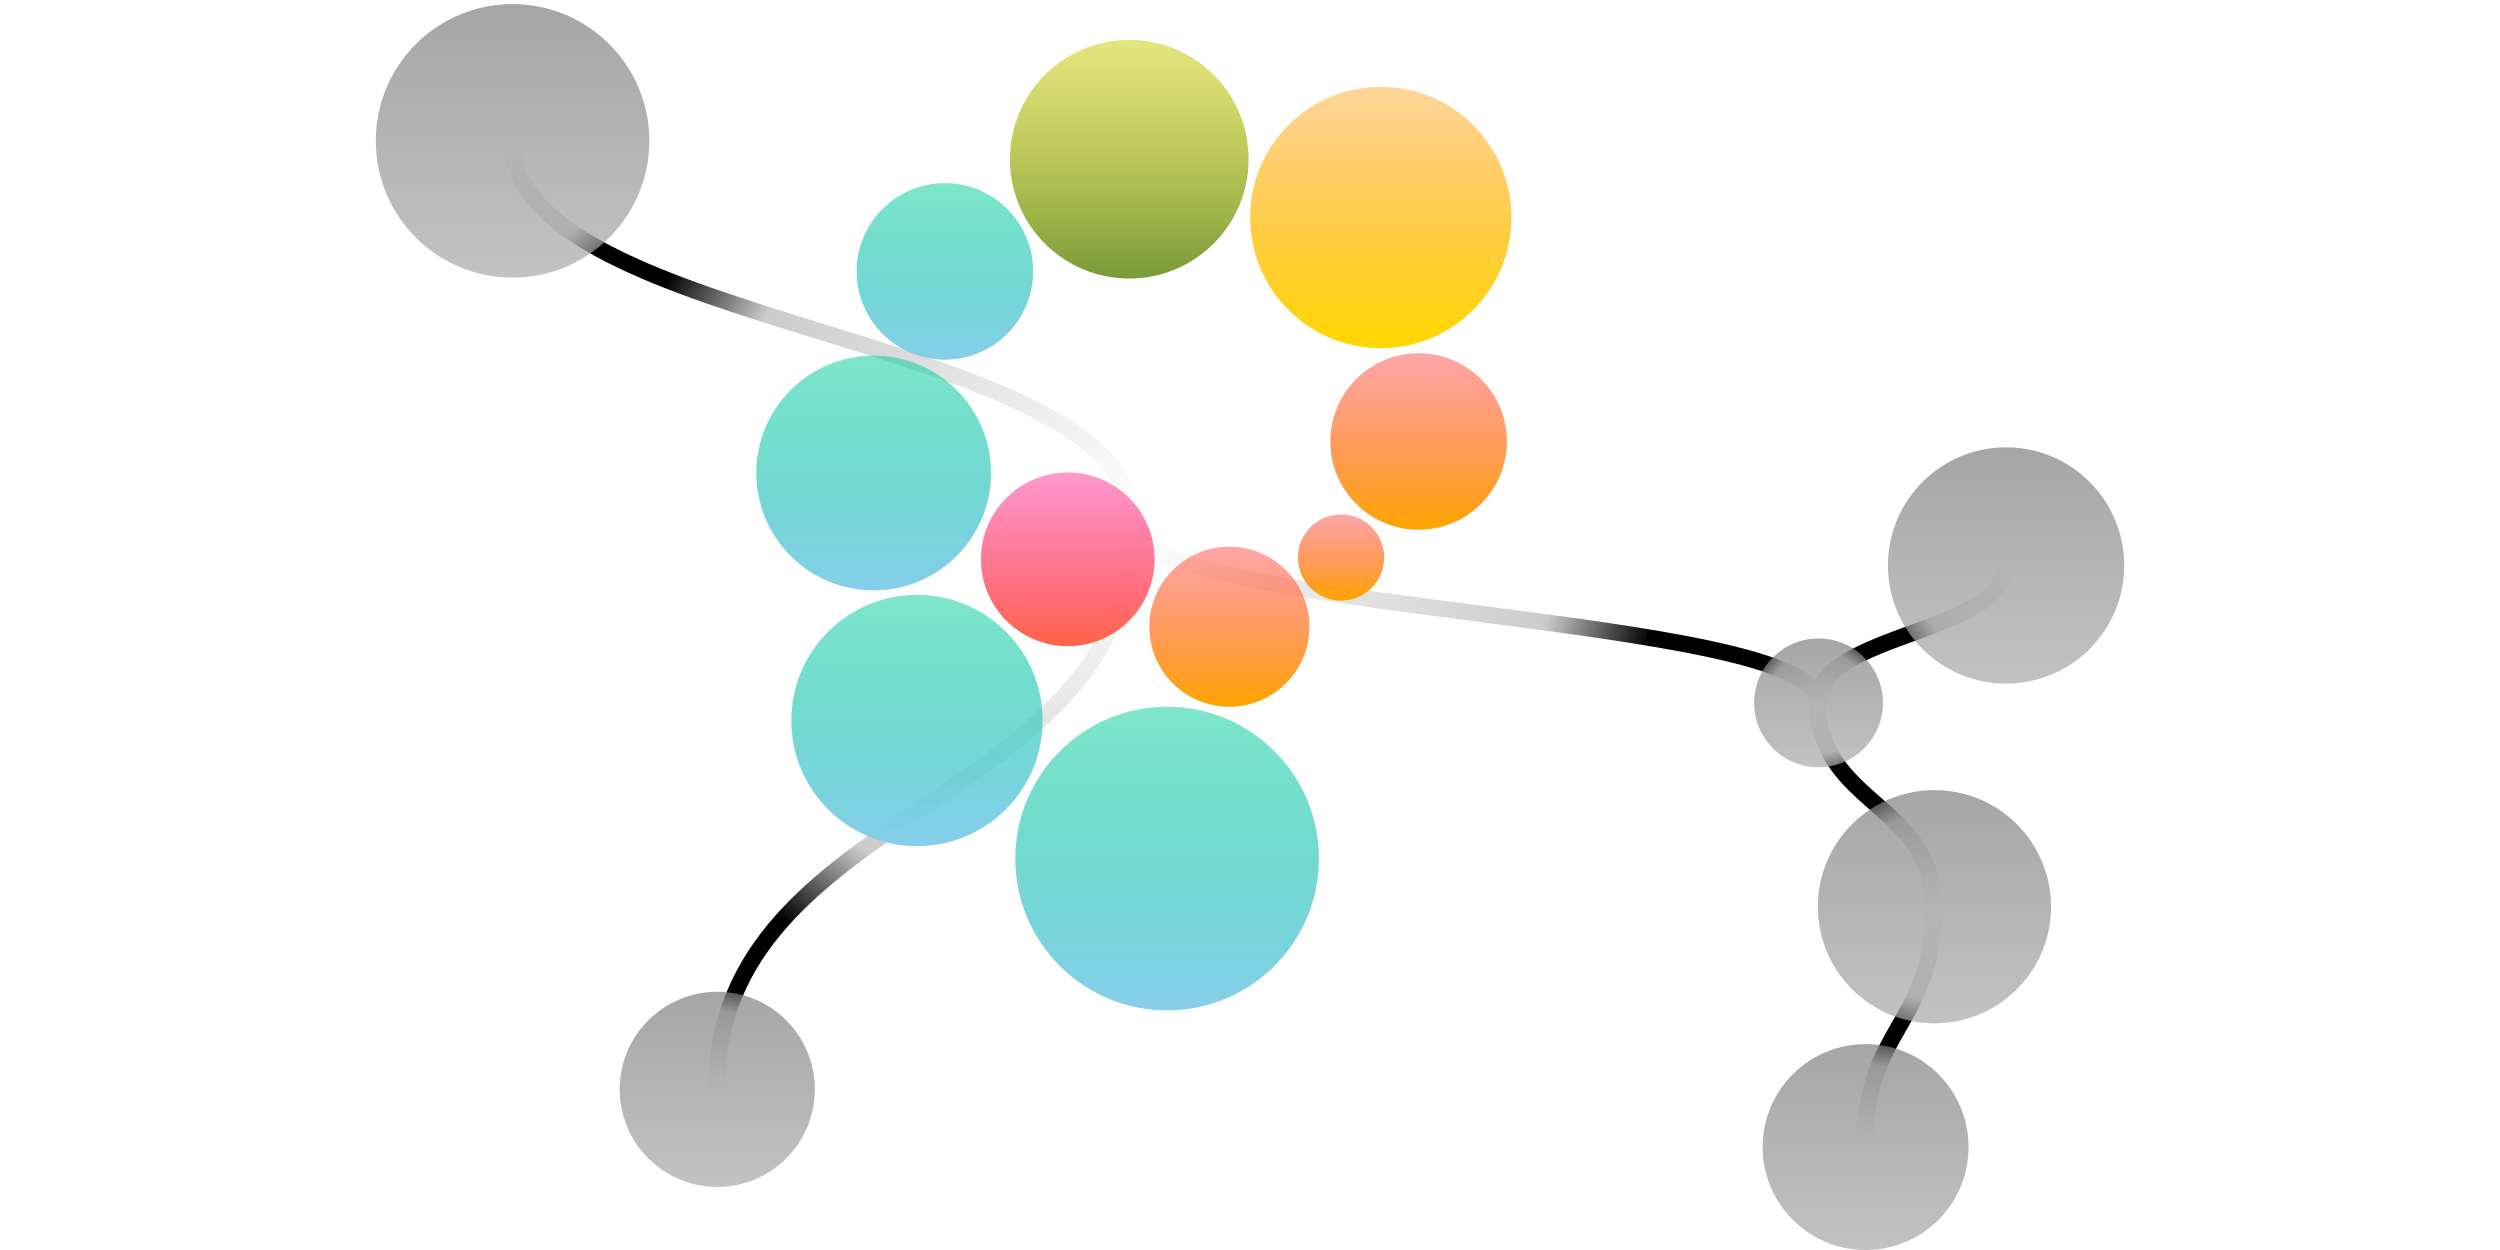 <svg width="600" height="600" xmlns="http://www.w3.org/2000/svg" style="animation-delay: 0s; animation-direction: normal; animation-duration: 0s; animation-fill-mode: none; animation-iteration-count: 1; animation-name: none; animation-play-state: running; animation-timing-function: ease; background-attachment: scroll; background-blend-mode: normal; background-clip: border-box; background-color: rgba(0, 0, 0, 0); background-image: none; background-origin: padding-box; background-position: 0% 0%; background-repeat: repeat; background-size: auto; border-bottom-color: rgb(0, 0, 0); border-bottom-left-radius: 0px; border-bottom-right-radius: 0px; border-bottom-style: none; border-bottom-width: 0px; border-collapse: separate; border-image-outset: 0px; border-image-repeat: stretch; border-image-slice: 100%; border-image-source: none; border-image-width: 1; border-left-color: rgb(0, 0, 0); border-left-style: none; border-left-width: 0px; border-right-color: rgb(0, 0, 0); border-right-style: none; border-right-width: 0px; border-top-color: rgb(0, 0, 0); border-top-left-radius: 0px; border-top-right-radius: 0px; border-top-style: none; border-top-width: 0px; bottom: auto; box-shadow: none; box-sizing: content-box; caption-side: top; clear: none; clip: auto; color: rgb(0, 0, 0); content: ; cursor: auto; direction: ltr; display: inline; empty-cells: show; float: none; font-family: sans-serif; font-kerning: auto; font-size: 21.333px; font-stretch: normal; font-style: normal; font-variant: normal; font-variant-ligatures: normal; font-weight: bold; height: 635px; image-rendering: auto; isolation: auto; left: auto; letter-spacing: normal; line-height: normal; list-style-image: none; list-style-position: outside; list-style-type: disc; margin-bottom: 0px; margin-left: 0px; margin-right: 0px; margin-top: 0px; max-height: none; max-width: none; min-height: 0px; min-width: 0px; mix-blend-mode: normal; motion-offset: 0px; motion-path: none; motion-rotation: auto 0deg; object-fit: fill; object-position: 50% 50%; opacity: 1; orphans: auto; outline-color: rgb(0, 0, 0); outline-offset: 0px; outline-style: none; outline-width: 0px; overflow-wrap: normal; overflow-x: hidden; overflow-y: hidden; padding-bottom: 0px; padding-left: 0px; padding-right: 0px; padding-top: 0px; page-break-after: auto; page-break-before: auto; page-break-inside: auto; pointer-events: auto; position: static; resize: none; right: auto; speak: normal; table-layout: auto; tab-size: 8; text-align: center; text-align-last: auto; text-decoration: none; text-indent: 0px; text-rendering: auto; text-shadow: none; text-overflow: clip; text-transform: none; top: auto; touch-action: auto; transition-delay: 0s; transition-duration: 0s; transition-property: all; transition-timing-function: ease; unicode-bidi: normal; vertical-align: baseline; visibility: visible; white-space: normal; widows: 1; width: 1270px; will-change: auto; word-break: normal; word-spacing: 0px; word-wrap: normal; z-index: auto; zoom: 1; -webkit-appearance: none; backface-visibility: visible; -webkit-background-clip: border-box; -webkit-background-composite: source-over; -webkit-background-origin: padding-box; -webkit-border-horizontal-spacing: 0px; -webkit-border-image: none; -webkit-border-vertical-spacing: 0px; -webkit-box-align: stretch; -webkit-box-decoration-break: slice; -webkit-box-direction: normal; -webkit-box-flex: 0; -webkit-box-flex-group: 1; -webkit-box-lines: single; -webkit-box-ordinal-group: 1; -webkit-box-orient: horizontal; -webkit-box-pack: start; -webkit-box-reflect: none; -webkit-clip-path: none; -webkit-column-break-after: auto; -webkit-column-break-before: auto; -webkit-column-break-inside: auto; -webkit-column-count: auto; -webkit-column-gap: normal; -webkit-column-rule-color: rgb(0, 0, 0); -webkit-column-rule-style: none; -webkit-column-rule-width: 0px; -webkit-column-span: none; -webkit-column-width: auto; -webkit-filter: none; align-content: stretch; align-items: stretch; align-self: stretch; flex-basis: auto; flex-grow: 0; flex-shrink: 1; flex-direction: row; flex-wrap: nowrap; justify-content: flex-start; -webkit-font-smoothing: auto; -webkit-highlight: none; -webkit-hyphenate-character: auto; -webkit-line-break: auto; -webkit-line-clamp: none; -webkit-locale: auto; -webkit-margin-before-collapse: collapse; -webkit-margin-after-collapse: collapse; -webkit-mask-box-image: none; -webkit-mask-box-image-outset: 0px; -webkit-mask-box-image-repeat: stretch; -webkit-mask-box-image-slice: 0 fill; -webkit-mask-box-image-source: none; -webkit-mask-box-image-width: auto; -webkit-mask-clip: border-box; -webkit-mask-composite: source-over; -webkit-mask-image: none; -webkit-mask-origin: border-box; -webkit-mask-position: 0% 0%; -webkit-mask-repeat: repeat; -webkit-mask-size: auto; order: 0; perspective: none; perspective-origin: 635px 317.5px; -webkit-print-color-adjust: economy; -webkit-rtl-ordering: logical; shape-outside: none; shape-image-threshold: 0; shape-margin: 0px; -webkit-tap-highlight-color: rgba(0, 0, 0, 0.18); -webkit-text-combine: none; -webkit-text-decorations-in-effect: none; -webkit-text-emphasis-color: rgb(0, 0, 0); -webkit-text-emphasis-position: over; -webkit-text-emphasis-style: none; -webkit-text-fill-color: rgb(0, 0, 0); -webkit-text-orientation: vertical-right; -webkit-text-security: none; -webkit-text-stroke-color: rgb(0, 0, 0); -webkit-text-stroke-width: 0px; transform: none; transform-origin: 635px 317.5px; transform-style: flat; -webkit-user-drag: auto; -webkit-user-modify: read-only; -webkit-user-select: text; -webkit-writing-mode: horizontal-tb; -webkit-app-region: no-drag; buffered-rendering: auto; clip-path: none; clip-rule: nonzero; mask: none; filter: none; flood-color: rgb(0, 0, 0); flood-opacity: 1; lighting-color: rgb(255, 255, 255); stop-color: rgb(0, 0, 0); stop-opacity: 1; color-interpolation: sRGB; color-interpolation-filters: linearRGB; color-rendering: auto; fill: rgb(0, 0, 0); fill-opacity: 1; fill-rule: nonzero; marker-end: none; marker-mid: none; marker-start: none; mask-type: luminance; shape-rendering: auto; stroke: none; stroke-dasharray: none; stroke-dashoffset: 0px; stroke-linecap: butt; stroke-linejoin: miter; stroke-miterlimit: 4; stroke-opacity: 1; stroke-width: 1px; alignment-baseline: auto; baseline-shift: 0px; dominant-baseline: auto; text-anchor: start; writing-mode: horizontal-tb; vector-effect: none; paint-order: fill stroke markers; cx: 0px; cy: 0px; x: 0px; y: 0px; r: 0px; rx: 0px; ry: 0px;" version="1.1" xmlns:xlink="http://www.w3.org/1999/xlink"><style type="text/css">#r-canvas .stop0 { stop-color: white; stop-opacity: 1; }
#r-canvas .stop80 { stop-color: white; stop-opacity: 0.8; }
#r-canvas .stop100 { stop-color: white; stop-opacity: 0; }
#l-root .stop0 { stop-color: red; stop-opacity: 1; }
#l-root .stop100 { stop-color: red; stop-opacity: 0.5; }
#l-subtable .stop0 { stop-color: darkgray; stop-opacity: 0.7; }
#l-subtable .stop100 { stop-color: gray; stop-opacity: 0.7; }
#l-relationfield .stop0 { stop-color: rgb(51, 51, 51); stop-opacity: 1; }
#l-relationfield .stop100 { stop-color: rgb(51, 51, 51); stop-opacity: 0.5; }
#l-header .stop0 { stop-color: darkgray; stop-opacity: 0.7; }
#l-header .stop100 { stop-color: gray; stop-opacity: 0.7; }
#l-history .stop0 { stop-color: darkgray; stop-opacity: 0.7; }
#l-history .stop100 { stop-color: gray; stop-opacity: 0.7; }
#l-extender-on .stop0 { stop-color: rgb(51, 51, 51); stop-opacity: 1; }
#l-extender-on .stop100 { stop-color: rgb(51, 51, 51); stop-opacity: 0.5; }
#l-extender-off .stop0 { stop-color: white; stop-opacity: 0.3; }
#l-extender-off .stop100 { stop-color: white; stop-opacity: 0.3; }
#l-star-on .stop0 { stop-color: white; stop-opacity: 1; }
#l-star-on .stop100 { stop-color: white; stop-opacity: 1; }
#l-star-off .stop0 { stop-color: orange; stop-opacity: 0.8; }
#l-star-off .stop100 { stop-color: gold; stop-opacity: 0.8; }
#l-red .stop0 { stop-color: tomato; stop-opacity: 1; }
#l-red .stop100 { stop-color: rgb(255, 51, 153); stop-opacity: 0.5; }
#l-orange .stop0 { stop-color: orange; stop-opacity: 1; }
#l-orange .stop100 { stop-color: rgb(255, 80, 80); stop-opacity: 0.5; }
#l-yellow .stop0 { stop-color: gold; stop-opacity: 1; }
#l-yellow .stop100 { stop-color: rgb(255, 153, 0); stop-opacity: 0.4; }
#l-green .stop0 { stop-color: olivedrab; stop-opacity: 0.9; }
#l-green .stop100 { stop-color: rgb(204, 204, 0); stop-opacity: 0.5; }
#l-cyan .stop0 { stop-color: skyblue; stop-opacity: 1; }
#l-cyan .stop100 { stop-color: rgb(0, 204, 153); stop-opacity: 0.5; }
#l-blue .stop0 { stop-color: royalblue; stop-opacity: 1; }
#l-blue .stop100 { stop-color: rgb(153, 102, 255); stop-opacity: 0.5; }
#l-violet .stop0 { stop-color: orchid; stop-opacity: 1; }
#l-violet .stop100 { stop-color: rgb(255, 153, 153); stop-opacity: 0.6; }
#l-brown .stop0 { stop-color: chocolate; stop-opacity: 1; }
#l-brown .stop100 { stop-color: rgb(255, 153, 153); stop-opacity: 0.5; }
[navigator] svg text { fill: rgba(255, 255, 255, 0.902); }
[region-link] { fill: none; stroke: rgb(0, 0, 0); stroke-width: 10px; }
[node-type="field"] circle { fill: white; stroke: rgb(204, 204, 204); stroke-width: 3px; }
svg [node-type="field"] text { fill: rgba(0, 0, 0, 0.498); }
[expanded] [node-root][node-type="table"] circle, [expanded] [node-root][node-type="relation"] circle, [expanded] [node-root][node-type="subtable"] circle { fill: none; }
#markerarrow path { fill: gold; }
[expanded] [node-root] text { display: none; }</style><svg xmlns="http://www.w3.org/2000/svg" viewBox="174.421 -1.377 1063.386 760.237"><defs><radialGradient id="r-canvas" cx="0.5" cy="0.5" r="0.5" fx="0.5" fy="0.5"><stop offset="0%" class="stop0"/><stop offset="80%" class="stop80"/><stop offset="100%" class="stop100"/></radialGradient><linearGradient id="l-root" x1="0" y1="100%" x2="0%" y2="0%"><stop offset="0%" class="stop0"/><stop offset="100%" class="stop100"/></linearGradient><linearGradient id="l-subtable" x1="0" y1="100%" x2="0%" y2="0%"><stop offset="0%" class="stop0"/><stop offset="100%" class="stop100"/></linearGradient><linearGradient id="l-extender-off" x1="0" y1="100%" x2="0%" y2="0%"><stop offset="0%" class="stop0"/><stop offset="100%" class="stop100"/></linearGradient><linearGradient id="l-extender-on" x1="0" y1="100%" x2="0%" y2="0%"><stop offset="0%" class="stop0"/><stop offset="100%" class="stop100"/></linearGradient><linearGradient id="l-relationfield" x1="0" y1="100%" x2="0%" y2="0%"><stop offset="0%" class="stop0"/><stop offset="100%" class="stop100"/></linearGradient><linearGradient id="l-star-on" x1="0" y1="100%" x2="0%" y2="0%"><stop offset="0%" class="stop0"/><stop offset="100%" class="stop100"/></linearGradient><linearGradient id="l-star-off" x1="0" y1="100%" x2="0%" y2="0%"><stop offset="0%" class="stop0"/><stop offset="100%" class="stop100"/></linearGradient><linearGradient id="l-header" x1="0" y1="100%" x2="0%" y2="0%"><stop offset="0%" class="stop0"/><stop offset="100%" class="stop100"/></linearGradient><linearGradient id="l-history" x1="0" y1="100%" x2="0%" y2="0%"><stop offset="0%" class="stop0"/><stop offset="100%" class="stop100"/></linearGradient><linearGradient id="l-red" x1="0" y1="100%" x2="0%" y2="0%"><stop offset="0%" class="stop0"/><stop offset="100%" class="stop100"/></linearGradient><linearGradient id="l-orange" x1="0" y1="100%" x2="0%" y2="0%"><stop offset="0%" class="stop0"/><stop offset="100%" class="stop100"/></linearGradient><linearGradient id="l-yellow" x1="0" y1="100%" x2="0%" y2="0%"><stop offset="0%" class="stop0"/><stop offset="100%" class="stop100"/></linearGradient><linearGradient id="l-green" x1="0" y1="100%" x2="0%" y2="0%"><stop offset="0%" class="stop0"/><stop offset="100%" class="stop100"/></linearGradient><linearGradient id="l-cyan" x1="0" y1="100%" x2="0%" y2="0%"><stop offset="0%" class="stop0"/><stop offset="100%" class="stop100"/></linearGradient><linearGradient id="l-blue" x1="0" y1="100%" x2="0%" y2="0%"><stop offset="0%" class="stop0"/><stop offset="100%" class="stop100"/></linearGradient><linearGradient id="l-violet" x1="0" y1="100%" x2="0%" y2="0%"><stop offset="0%" class="stop0"/><stop offset="100%" class="stop100"/></linearGradient><linearGradient id="l-brown" x1="0" y1="100%" x2="0%" y2="0%"><stop offset="0%" class="stop0"/><stop offset="100%" class="stop100"/></linearGradient><marker id="markerarrow" markerWidth="15" markerHeight="15" refX="4" refY="2" orient="auto"><path d="M0,0L1,2L0,4L6,2Z"/></marker></defs><g canvas=""><g linkcont=""><path region-link="" d="M635,317.5C635,489.077 381.611,489.077 381.611,660.655"/><path region-link="" d="M635,317.5C635,371.549 1051.396,371.549 1051.396,425.598"/><path region-link="" d="M635,317.5C635,200.652 257.108,200.652 257.108,83.805"/><path region-link="" d="M1051.396,425.598C1051.396,487.594 1121.89,487.594 1121.89,549.589"/><path region-link="" d="M1051.396,425.598C1051.396,383.819 1165.456,383.819 1165.456,342.04"/><path region-link="" d="M1121.89,549.589C1121.89,622.668 1080.024,622.668 1080.024,695.747"/></g><g qe-region="" transform="translate(635,317.5)" expanded="true"><g node-cont=""><g qe-node="" transform="translate(0.5,0.5)"><circle qe-node-circle="" r="319.377" fill="url('#r-canvas')"/></g><g qe-node="" node-type="table" node-root="true" transform="translate(0.5,0.5)"><circle qe-node-circle="" r="319.377" fill="url('#l-root')"/></g><g qe-node="" node-type="relation" rel-group="0" transform="translate(-39.715,21.3)"><circle qe-node-circle="" r="52.804" fill="url('#l-red')"/></g><g qe-node="" node-type="relation" rel-group="1" transform="translate(58.566,62.284)"><circle qe-node-circle="" r="48.681" fill="url('#l-orange')"/></g><g qe-node="" node-type="relation" rel-group="1" transform="translate(126.492,20.212)"><circle qe-node-circle="" r="26.219" fill="url('#l-orange')"/></g><g qe-node="" node-type="relation" rel-group="1" transform="translate(173.662,-50.371)"><circle qe-node-circle="" r="53.674" fill="url('#l-orange')"/></g><g qe-node="" node-type="relation" rel-group="2" transform="translate(150.669,-186.592)"><circle qe-node-circle="" r="79.473" fill="url('#l-yellow')"/></g><g qe-node="" node-type="relation" rel-group="3" transform="translate(-2.322,-222.053)"><circle qe-node-circle="" r="72.574" fill="url('#l-green')"/></g><g qe-node="" node-type="relation" rel-group="4" transform="translate(-114.447,-153.831)"><circle qe-node-circle="" r="53.674" fill="url('#l-cyan')"/></g><g qe-node="" node-type="relation" rel-group="4" transform="translate(-157.757,-31.195)"><circle qe-node-circle="" r="71.385" fill="url('#l-cyan')"/></g><g qe-node="" node-type="relation" rel-group="4" transform="translate(-131.41,119.326)"><circle qe-node-circle="" r="76.425" fill="url('#l-cyan')"/></g><g qe-node="" node-type="relation" rel-group="4" transform="translate(20.704,203.299)"><circle qe-node-circle="" r="92.328" fill="url('#l-cyan')"/></g></g><g path-link-cont=""/></g><g qe-region="" transform="translate(381.611,660.655)"><g node-cont=""><g qe-node="" transform="translate(0.5,0.5)"><circle qe-node-circle="" r="59.342" fill="url('#r-canvas')"/></g><g qe-node="" node-type="subtable" node-root="true" transform="translate(0.5,0.5)"><circle qe-node-circle="" r="59.342" fill="url('#l-subtable')"/></g></g><g path-link-cont=""/></g><g qe-region="" transform="translate(1051.396,425.598)"><g node-cont=""><g qe-node="" transform="translate(0.5,0.5)"><circle qe-node-circle="" r="39.176" fill="url('#r-canvas')"/></g><g qe-node="" node-type="subtable" node-root="true" transform="translate(0.5,0.5)"><circle qe-node-circle="" r="39.176" fill="url('#l-subtable')"/></g></g><g path-link-cont=""/></g><g qe-region="" transform="translate(1121.89,549.589)"><g node-cont=""><g qe-node="" transform="translate(0.5,0.5)"><circle qe-node-circle="" r="70.918" fill="url('#r-canvas')"/></g><g qe-node="" node-type="subtable" node-root="true" transform="translate(0.5,0.5)"><circle qe-node-circle="" r="70.918" fill="url('#l-subtable')"/></g></g><g path-link-cont=""/></g><g qe-region="" transform="translate(1080.024,695.747)"><g node-cont=""><g qe-node="" transform="translate(0.5,0.5)"><circle qe-node-circle="" r="62.612" fill="url('#r-canvas')"/></g><g qe-node="" node-type="subtable" node-root="true" transform="translate(0.5,0.5)"><circle qe-node-circle="" r="62.612" fill="url('#l-subtable')"/></g></g><g path-link-cont=""/></g><g qe-region="" transform="translate(1165.456,342.04)"><g node-cont=""><g qe-node="" transform="translate(0.5,0.5)"><circle qe-node-circle="" r="71.852" fill="url('#r-canvas')"/></g><g qe-node="" node-type="subtable" node-root="true" transform="translate(0.5,0.5)"><circle qe-node-circle="" r="71.852" fill="url('#l-subtable')"/></g></g><g path-link-cont=""/></g><g qe-region="" transform="translate(257.108,83.805)"><g node-cont=""><g qe-node="" transform="translate(0.5,0.5)"><circle qe-node-circle="" r="83.187" fill="url('#r-canvas')"/></g><g qe-node="" node-type="subtable" node-root="true" transform="translate(0.5,0.5)"><circle qe-node-circle="" r="83.187" fill="url('#l-subtable')"/></g></g><g path-link-cont=""/></g></g></svg></svg>